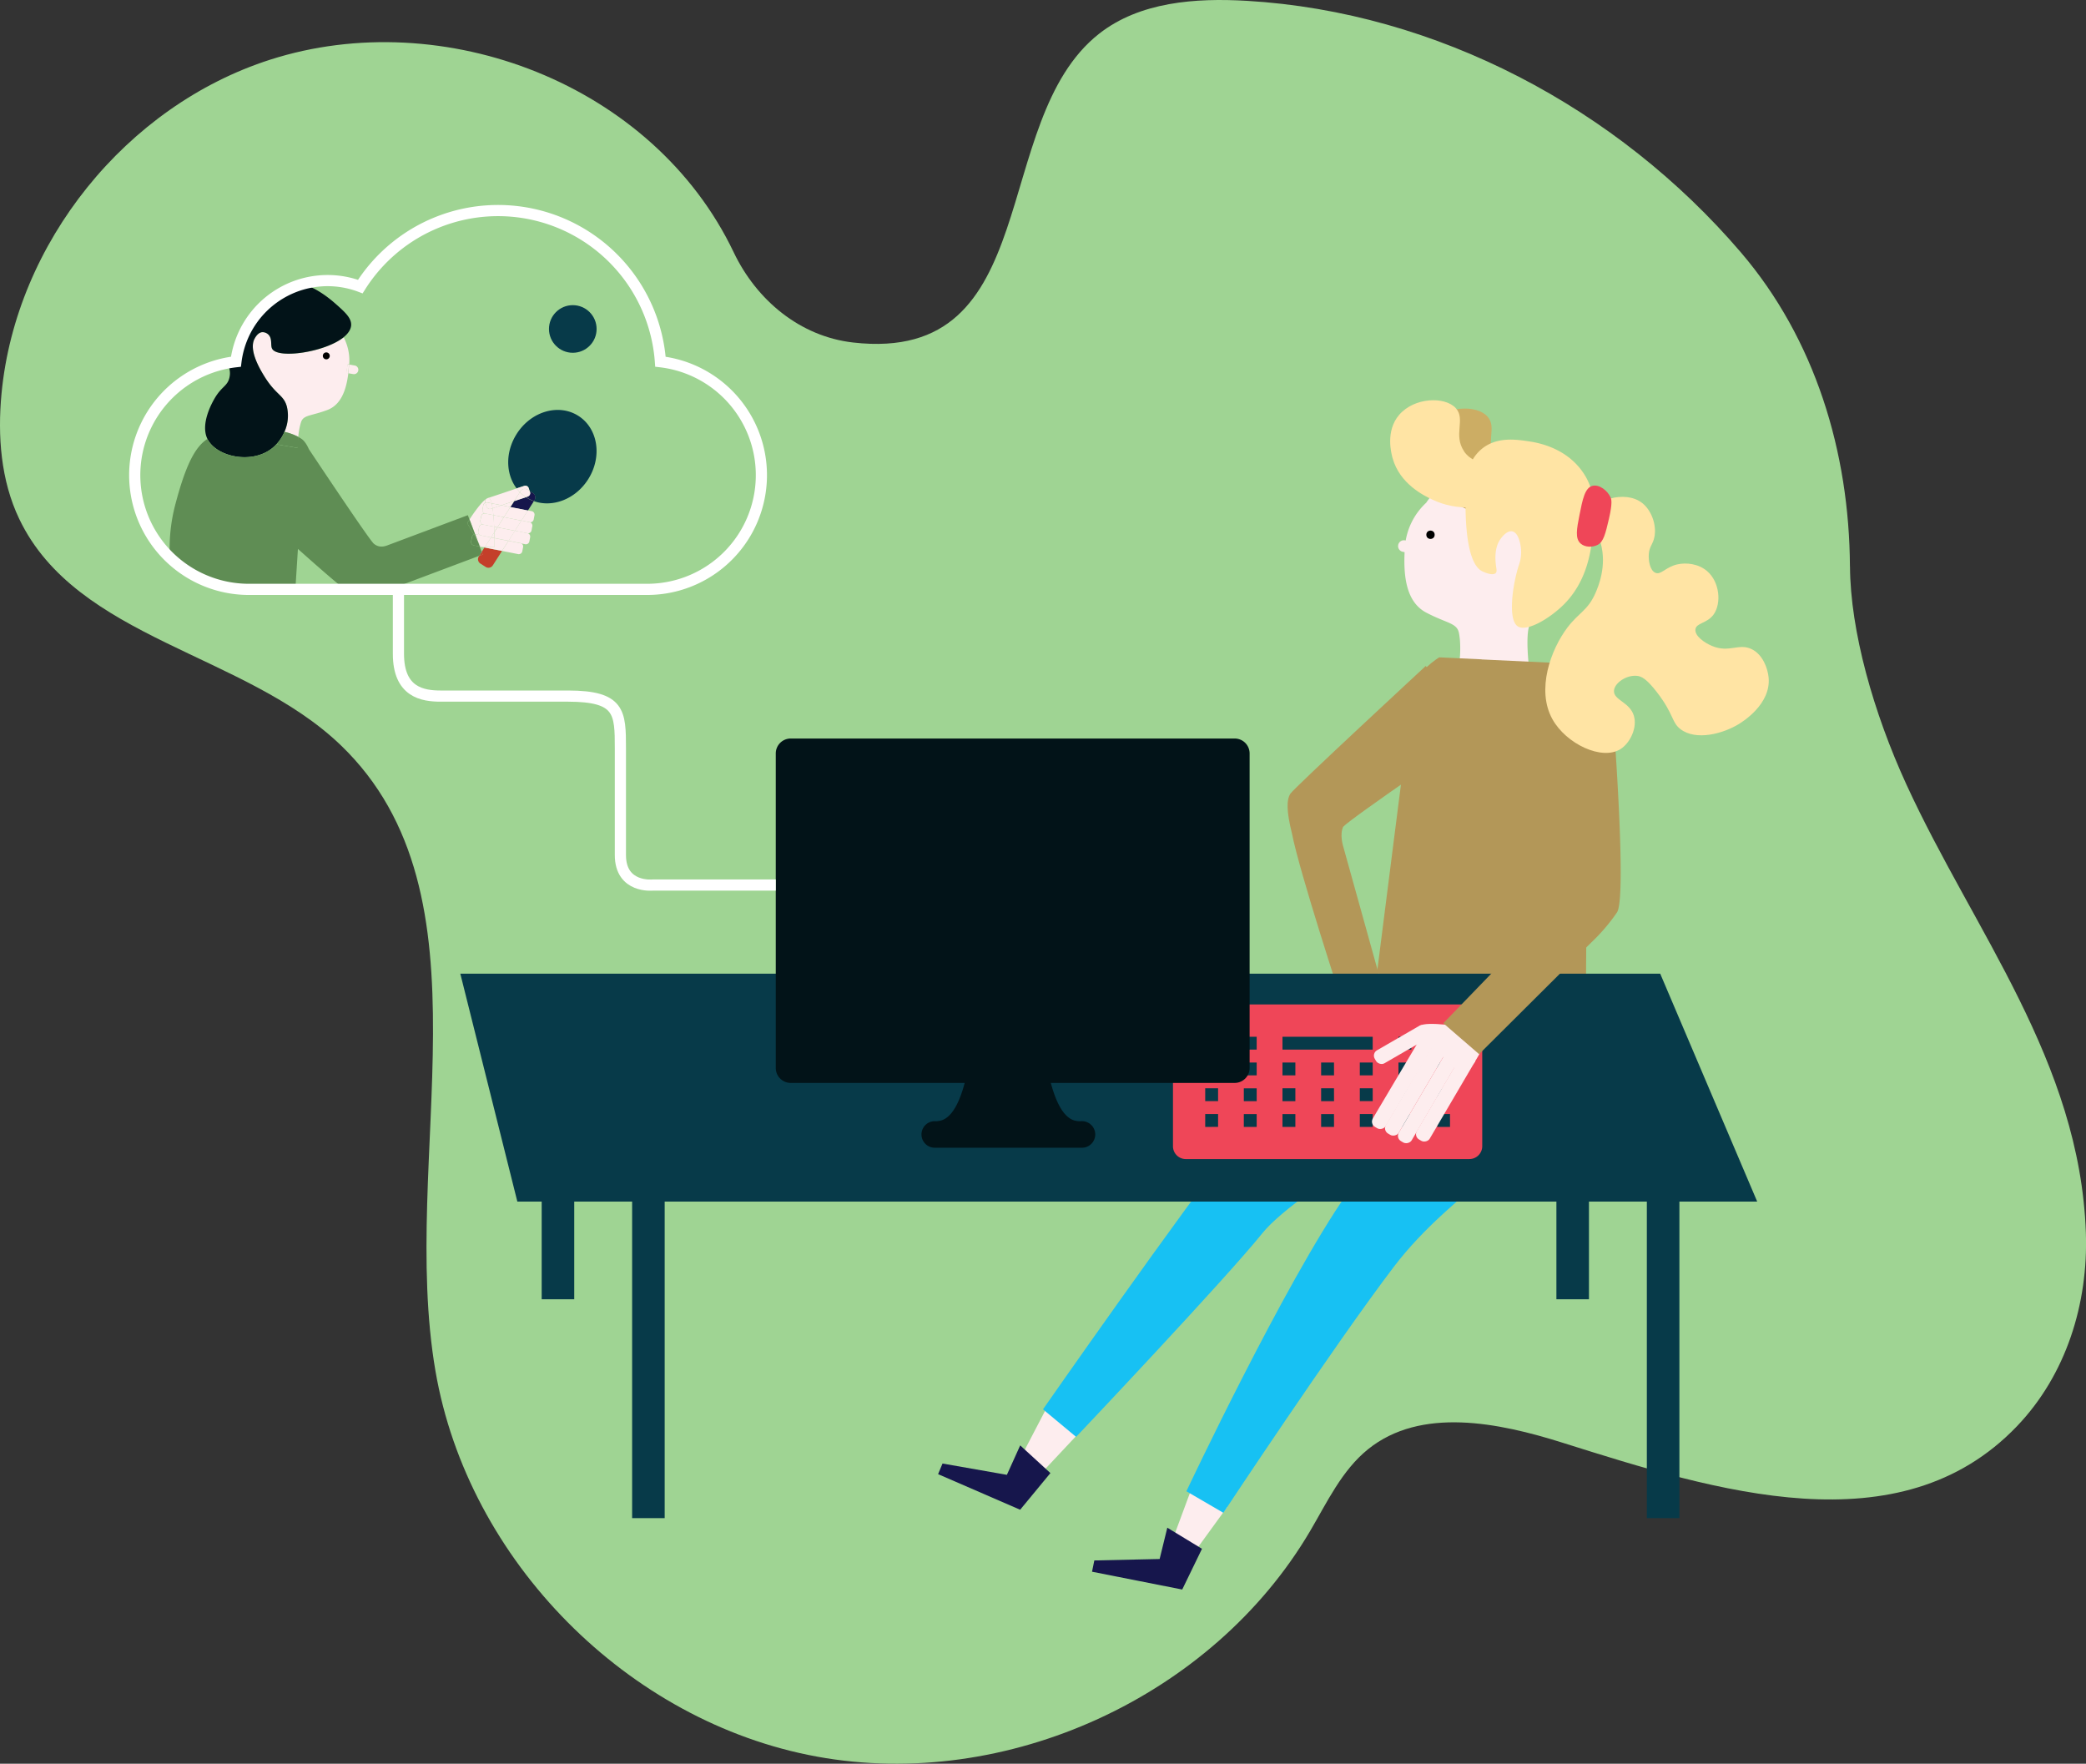 <svg xmlns="http://www.w3.org/2000/svg" viewBox="0 0 1493.7 1262.87"><rect x="0" y="0" width="1493.7" height="1262.87" fill="#333333" stroke="none"/><defs><style>.cls-1{fill:#9fd493;}.cls-2{fill:#fdedee;}.cls-3{fill:#16164c;}.cls-4{fill:#17c1f3;}.cls-5{fill:#b39758;}.cls-6{fill:#073a49;}.cls-7{fill:#ef4658;}.cls-8{fill:#ccad64;}.cls-9{fill:#ffe4a4;}.cls-10{fill:#021318;}.cls-11,.cls-12{fill:none;}.cls-11{stroke:#fff;stroke-miterlimit:10;stroke-width:8px;}.cls-13{fill:#c43f2a;}.cls-14{fill:#5f8d54;}</style></defs><g id="Layer_2" data-name="Layer 2"><g id="Layer_1-2" data-name="Layer 1"><path class="cls-1" d="M1324.67,405.62c-.47-82-24.86-162.72-78.18-225C1158.2,77.48,1028.82,8.61,892.9.6,856-1.58,816.1,1.3,787,24.17c-79.42,62.49-38.18,236.77-176.1,221.08-37.91-4.3-69.11-30.17-85.54-64.62C467.8,60,317.48,3,193.47,42.72,90.39,75.78,11.44,173.84,1.11,281.58-1.81,312.15.56,344,13.82,371.66c41.19,86,161.36,95.86,230.12,161.86,112.12,107.61,41.56,295,67.88,448.19C335.17,1117.58,449.41,1233,585,1257.78S868.3,1215,938.19,1096.15c12.16-20.66,22.66-43.29,41.32-58.38,37.88-30.55,93.39-19.28,139.8-4.61,109.42,34.52,241,75.81,325-12,35.17-36.79,51.08-87.72,49.29-138.6-4.34-122.71-80.26-215.74-128.49-320.83-23.63-51.47-40.14-109.93-40.41-156.12"/><polygon class="cls-2" points="878.86 1078.89 854.57 1112.35 840.83 1099.28 855.18 1060.59 878.86 1078.89"/><polygon class="cls-3" points="860.69 1108.98 846.54 1138.15 781.96 1125.39 783.6 1117.32 830.37 1116.29 835.86 1093.88 860.69 1108.98"/><polygon class="cls-2" points="771.89 1026.84 743.6 1057.01 731.6 1042.32 750.67 1005.73 771.89 1026.84"/><polygon class="cls-3" points="752.15 1054.77 730.49 1081.01 671.73 1055.53 674.9 1047.93 720.99 1056.02 730.53 1034.94 752.15 1054.77"/><path class="cls-4" d="M1056.48,779.89S930.6,849.83,903.84,883.12s-133.29,145.73-133.29,145.73l-23.7-19.74S844.51,869,888.66,812.88s143.43-147.46,143.43-147.46l76,96.56-51.63,17.91Z"/><path class="cls-4" d="M1143.7,755.91C1103,823.8,1040.75,851,998.12,907S876,1083.21,876,1083.21l-26.47-15.43S920,918.29,964.94,854.07s93-155.88,93-155.88,126.53-10.21,85.78,57.7Z"/><path class="cls-2" d="M1021.22,360A47.92,47.92,0,0,0,1006,391.68c-1.42,20.33.66,39.31,15.34,47s21.8,7.32,23.31,14.39.79,16.66.79,16.66l-.8,8.39,50-2.37s-2-17.78,0-26.23,22.91-45.19,22.74-48.76,20.13-53.4-25.81-66.74-70.34,26-70.34,26Z"/><path class="cls-5" d="M1058.75,523.49l-37.83-46.63S926.81,564,924,568.29s-2.85,12.63,1.09,28.39C930.63,625,960.82,717,960.82,717l30-6.73L961.68,605.57s-2.46-8,.09-13.56C967.56,585.64,1058.75,523.49,1058.75,523.49Z"/><path class="cls-5" d="M1060.91,472.1l-30.33-1.42s-16.84,10-18.73,23.55S986,696.63,986,696.63l149.26,59.75,1.81-244s-12.55-37.17-26.82-37.88l-49.37-2.33Z"/><rect class="cls-6" x="1179.24" y="855.19" width="23.31" height="231.84"/><rect class="cls-6" x="452.64" y="855.19" width="23.31" height="231.84"/><rect class="cls-6" x="387.88" y="855.19" width="23.31" height="75.12"/><rect class="cls-6" x="1114.48" y="855.19" width="23.31" height="75.12"/><polygon class="cls-6" points="1258.26 860.37 370.45 860.37 329.61 697.18 1188.81 697.18 1258.26 860.37"/><circle class="cls-6" cx="410.15" cy="235.55" r="17.05"/><path class="cls-7" d="M849.15,829.92h203a9.22,9.22,0,0,0,9.22-9.22V728.42a9.24,9.24,0,0,0-9.22-9.22h-203a9.22,9.22,0,0,0-9.23,9.21h0v92.3a9.19,9.19,0,0,0,9.17,9.22h.06Zm106.1-23H946v-9.22h9.22Zm0-18.46H946v-9.22h9.22Zm0-18.46H946v-9.22h9.22Zm27.69,36.91h-9.23v-9.22h9.23Zm0-18.46h-9.23v-9.22h9.23Zm0-18.46h-9.23v-9.22h9.23Zm46.13-27.68h9.22v9.22h-9.22Zm0,18.46h9.22v9.22h-9.22Zm0,18.46h9.22v9.22h-9.22Zm0,18.46h9.22v9.22h-9.22Zm-27.68-55.37h9.22v9.22h-9.22Zm0,18.46h9.22V770h-9.22Zm0,18.46h9.22v9.22h-9.22Zm0,18.46h9.22v9.22h-9.22Zm-83.06-55.37h64.6v9.22h-64.6Zm0,18.46h9.23V770h-9.23Zm0,18.46h9.23v9.22h-9.23Zm0,18.46h9.23v9.22h-9.23Zm-27.68-55.37h9.22v9.22h-9.22Zm0,18.46h9.22V770h-9.22Zm0,18.46h9.22v9.22h-9.22Zm0,18.46h9.22v9.22h-9.22ZM863,742.3h9.22v9.22H863Zm0,18.46h9.22V770H863Zm0,18.46h9.22v9.22H863Zm0,18.46h9.22v9.22H863Z"/><path class="cls-8" d="M1071.05,329.18c-8.11-11.84,1.36-23-6-31-7.77-8.51-29.67-7.77-40.49,4.77-10.09,11.66-5.6,27.94-4.77,30.95,5.18,18.73,22.87,27.08,28.58,29.79,18.55,8.76,35.89,5.25,50,2.38,11-2.21,27.73-7.34,27.39-11.9-.26-3.38-9.64-3.59-28.58-10.72-14.74-5.56-22.11-8.33-26.2-14.3Z"/><path class="cls-2" d="M1012.88,388.21l-6.83-1.3a4.17,4.17,0,0,0-1.53,8.2l6.83,1.3,1.53-8.2Z"/><circle cx="1024.32" cy="382.9" r="2.98"/><rect class="cls-2" x="997.56" y="777.17" width="78.5" height="10.72" rx="4.4" transform="translate(-162.97 1280.39) rotate(-59.58)"/><rect class="cls-2" x="984.63" y="778.36" width="78.5" height="10.72" rx="4.4" transform="translate(-170.38 1269.82) rotate(-59.58)"/><rect class="cls-2" x="975.38" y="772.93" width="78.5" height="10.72" rx="4.4" transform="translate(-170.26 1259.17) rotate(-59.58)"/><rect class="cls-2" x="966.16" y="768.27" width="78.49" height="10.72" rx="4.4" transform="translate(-172.86 1243.77) rotate(-59.33)"/><path class="cls-2" d="M1016.55,734.53c5.47-3.6,31.28.91,31.28.91l8.5,24.76-8.47,10s-36.77-32-31.3-35.66Z"/><path class="cls-5" d="M1103,537.42l51.35-34.8s11.06,139,3.54,150.64A132.11,132.11,0,0,1,1139.28,675l-80.17,79.8-25.62-22.15s66-67.93,58.45-61.18,22.5-20.84,27.2-32.52S1103,537.43,1103,537.43Z"/><rect class="cls-2" x="981.93" y="742.58" width="43.75" height="10.72" rx="4.4" transform="translate(-239.56 602.76) rotate(-30.03)"/><path class="cls-9" d="M1048.42,323.22c-8.11-11.84,1.3-23-6-31-7.77-8.51-29.67-7.77-40.49,4.77-10.09,11.66-5.6,27.94-4.77,31,5.18,18.73,22.87,27.08,28.58,29.79,18.53,8.76,35.89,5.25,50,2.38,11-2.21,27.73-7.34,27.39-11.9-.26-3.38-9.64-3.59-28.58-10.72-14.74-5.57-22.11-8.34-26.2-14.31Z"/><path class="cls-9" d="M1049.62,350.61c-.14-2.69-.7-18.53,10.71-28.58,10.91-9.61,25.28-7.38,34.54-6,5.28.82,25.59,3.95,38.1,21.44,11.49,16,9.07,34,7.15,48.83-1.3,9.49-4,30.13-20.24,46.45-10,10-27,20.28-33.35,15.54-7.3-5.49-2.85-32.16,1.19-44a27.21,27.21,0,0,0,1.19-13.09c-.27-1.74-1.58-9.79-6-10.72-3.72-.79-7.77,4-9.52,7.15-3.24,5.84-2.59,13.41-2.38,15.54.35,4,1.2,5.92,0,7.14-2.21,2.24-8.59-.75-9.53-1.19-12.85-6.18-12.37-44.71-11.9-58.49Z"/><path class="cls-9" d="M1137.74,368.47c2.77-9.87,25.59-18.07,38.12-8.34,7.42,5.78,11,17.68,8.33,26.2-1.2,3.89-3.28,5.7-3.57,10.72-.25,4.3.78,11.4,4.77,13.09s7.15-4,15.54-6c6.48-1.5,15.23-.53,21.44,4.77,9.07,7.77,10.36,23,4.75,31-4.68,6.58-12.55,6-13.09,10.72s6.29,9.56,11.92,11.9c12.29,5.18,19.31-2.33,28.57,2.38,7.9,4,11.31,13.79,11.92,20.24,1.8,19.14-18.86,31.77-21.44,33.35-11.24,6.86-30.57,12.1-41.69,3.57-6.48-5-4.53-10.36-16.67-26.2-7.68-10-11.31-11.55-14.25-11.92-7.53-.91-16.4,5-16.68,10.72-.32,6.7,11.36,8,14.25,17.86,2.59,8.59-2.77,19.52-9.53,23.82-13.33,8.47-39-3.7-48.83-21.44-11.66-21-1.13-49.81,10.72-65.5,8.25-10.93,14.66-12.16,20.24-25,1.71-4,8.33-19.17,3.57-35.73-3.51-12-10-14.42-8.38-20.24Z"/><path class="cls-7" d="M1152.16,371.2c2.59-11.24,1.62-13.87,1.19-14.88-2.23-5.12-8.24-9.6-12.95-8.47-5.53,1.3-7.21,9.83-9.39,20.89-1.93,9.79-3.33,16.84.84,20.48,3.13,2.75,8.56,2.82,12.23.88,4.12-2.19,5.5-7.8,8.08-18.9Z"/><path class="cls-10" d="M884.1,528.8H566.2a10.7,10.7,0,0,0-10.7,10.69V764.71a10.7,10.7,0,0,0,10.7,10.69H884.1a10.7,10.7,0,0,0,10.7-10.69V539.49A10.7,10.7,0,0,0,884.1,528.8Zm-109.78,274h-2l-1-.13c-11.2-1.1-16.76-18.81-19.53-29.79H691.44c-2.77,11-8.33,28.69-19.53,29.79l-1,.13h-2a9.51,9.51,0,0,0,0,19H774.31a9.51,9.51,0,1,0,0-19h0Z"/><path class="cls-11" d="M555.5,633.71H467.44s-23.2,2.53-23.2-21.47V535.82c0-25.83-.3-37.33-37.4-37.4H315.55c-12.73,0-30.25-2.56-30.25-30.25V422"/><polygon class="cls-1" points="345.01 391.64 344.27 391.61 344.18 391.47 343.48 391.33 344.94 395.18 346.96 392.02 345.01 391.64"/><path class="cls-12" d="M472.91,257.37A116.58,116.58,0,0,0,258,203.54a65.86,65.86,0,0,0-43.59-1.17c13.43,4,23.19,12.73,26.9,16.07,5.88,5.29,10.57,9.5,10.06,14.74-.3,3.08-2.33,5.92-5.5,8.43a36,36,0,0,1,4,18.49l-.07.89,4.16.73a3.12,3.12,0,0,1-1,6.17l-.13,0-3.65-.63c-1.48,12.29-5.37,22.72-15.13,26.4-11.61,4.33-16.89,3.42-18.7,8.55a47.41,47.41,0,0,0-2,10.62,25.75,25.75,0,0,1,2.33,1.36c2.08,1.36,3.86,4,5.38,7.44,9.56,14.3,43.3,64.89,46.45,67.63,2.2,1.92,5.3,3,9.58,1.35L335,368.9l1.18,3.13c2.63-4,7.88-11.65,11.59-14.44a2.42,2.42,0,0,1,1.22-.89l20.9-7c-7.82-10.34-8.21-26.06.09-39,10.29-16.12,30.08-21.89,44.18-12.88s17.2,29.39,6.9,45.51c-9,14.17-25.41,20.33-38.83,15.51l-4.28,6.7,2.75.54a2.51,2.51,0,0,1,2,2.94l-.58,3a2.51,2.51,0,0,1-2.94,2,2.5,2.5,0,0,1,2,2.93l-.58,3a2.51,2.51,0,0,1-2.94,2,2.5,2.5,0,0,1,2,2.93l-.58,3a2.51,2.51,0,0,1-2.94,2l-2.82-.55a2.52,2.52,0,0,1,1.28,2.67l-.58,3a2.51,2.51,0,0,1-2.94,2l-11.54-2.28-6.6,10.34a3.71,3.71,0,0,1-5.11,1.1l-3.79-2.43a3.7,3.7,0,0,1-1.1-5.1l.25-.41-59.48,22.33H464.54a81.78,81.78,0,0,0,8.38-163Z"/><path class="cls-12" d="M211.59,420.33h33.3c-6.12-4.77-18.86-15.95-31.58-27.29-.38,6.13-1.08,16.69-1.73,27.29Z"/><path class="cls-12" d="M125.35,362.24c7.91-30.22,14.69-42.39,23.27-48a.18.18,0,0,0-.08-.14c-5.11-10.71,3.5-25.88,5-28.46,5.17-9.1,9.32-8.92,10.81-15.18,1.1-4.63-.3-8.34-2.46-11.92a81.73,81.73,0,0,0-40.29,138.67,122.8,122.8,0,0,1,3.77-35Z"/><path class="cls-2" d="M194.87,249.77c-1.42-2.58.41-7.55-3-10.45a6,6,0,0,0-4.23-1.44c-3,.34-4.84,3.73-5.39,4.76-4.16,7.89,3.51,21,6.35,25.72,8.8,14.77,14.41,14.06,16.78,22.68a28,28,0,0,1-1.68,18.16,40.15,40.15,0,0,1,9.9,3.57,47.31,47.31,0,0,1,2-10.62c1.79-5.13,7.07-4.21,18.7-8.55,9.77-3.64,13.65-14.08,15.13-26.4l-1.48-.25,1.1-6.16,1,.16.07-.89a36,36,0,0,0-4-18.49c-13.52,10.75-47.14,15.52-51.14,8.19Zm37,4.94a1.93,1.93,0,1,1,0,.06v-.06Z"/><path class="cls-2" d="M253,267.87a3.13,3.13,0,0,0,1.23-6.13l-.13,0-4.16-.73c-.12,2.12-.31,4.21-.55,6.25Z"/><path class="cls-2" d="M247.85,267l1.48.25c.24-2,.43-4.12.55-6.25l-1-.16L247.84,267Z"/><path d="M233.68,257.29a2.48,2.48,0,1,0-.07,0h.06Z"/><path class="cls-10" d="M241.34,218.45c-3.72-3.3-13.47-12.1-26.9-16.07a66,66,0,0,0-45.53,55c-.81.1-1.61.23-2.41.35-1.58.23-3.13.51-4.69.82,2.2,3.59,3.57,7.29,2.46,11.92-1.5,6.26-5.64,6.08-10.81,15.18-1.47,2.58-10.09,17.75-5,28.46a1.32,1.32,0,0,0,.08.14c6.3,12.82,32,18.57,46.72,6.35a26,26,0,0,0,2.65-2.49,31.16,31.16,0,0,0,5.76-8.92A28,28,0,0,0,205.38,291c-2.38-8.62-7.95-7.91-16.78-22.68-2.84-4.73-10.5-17.83-6.35-25.72.55-1,2.34-4.4,5.39-4.76a6,6,0,0,1,4.23,1.44c3.44,2.9,1.62,7.86,3,10.45,4,7.33,37.63,2.55,51.06-8.16,3.15-2.51,5.18-5.35,5.5-8.43.44-5.26-4.25-9.45-10.13-14.74Z"/><path class="cls-3" d="M376.6,356l-8.4,2.85-2.74,4.28L378,365.57l4.28-6.7a27.55,27.55,0,0,1-5.37-2.63Z"/><path class="cls-13" d="M344.94,395.19l.7,1.88-2.52.93-.25.41a3.7,3.7,0,0,0,1.1,5.1l3.79,2.43a3.71,3.71,0,0,0,5.11-1.1l6.6-10.34L346.92,392l-2,3.16Z"/><path class="cls-6" d="M378.57,349.48l.69,2.08,2.32,1.48a3.73,3.73,0,0,1,1.1,5.11l-.43.66c13.42,4.82,29.78-1.34,38.83-15.51,10.31-16.12,7.22-36.49-6.9-45.51s-33.89-3.3-44.18,12.88c-8.29,13-7.91,28.7-.09,39l5.5-1.81a2.51,2.51,0,0,1,3.16,1.58Z"/><path class="cls-3" d="M381.62,353l-2.32-1.48.26.8a2.51,2.51,0,0,1-1.58,3.16l-1.34.45.32.22a27.55,27.55,0,0,0,5.37,2.63l.43-.66a3.72,3.72,0,0,0-1.13-5.11Z"/><polygon class="cls-2" points="368.2 358.76 359.09 361.79 365.46 363.04 368.2 358.76"/><polygon class="cls-2" points="344.27 391.61 345.01 391.64 344.18 391.47 344.27 391.61"/><polygon class="cls-2" points="346.96 392.02 347.17 391.68 345.01 391.64 346.96 392.02"/><polygon class="cls-2" points="342.27 388.12 343.48 391.33 344.18 391.47 342.27 388.12"/><path class="cls-2" d="M353.81,377.12c.07,1.35.11,2.67.14,3.94l2.2-3.48-2.34-.46Z"/><path class="cls-2" d="M364.15,387.21l-.07.11,9.21,1.81a2.51,2.51,0,0,0-.69-.26l-8.45-1.66Z"/><path class="cls-2" d="M351.54,384.85l.07-.11-7.91-1.55a2.06,2.06,0,0,0,.68.25l7.16,1.41Z"/><path class="cls-2" d="M354.05,385.34l10,2,.07-.11-10.11-2s0,.09,0,.13Z"/><path class="cls-2" d="M351.6,384.74l-.07.11,2.52.49v-.12l-2.45-.48Z"/><path class="cls-2" d="M340.92,382.63l2.83.56a2.5,2.5,0,0,1-1.29-2.67l.59-3a2.5,2.5,0,0,1,2.93-2,2.51,2.51,0,0,1-2-2.94l.59-3a2.51,2.51,0,0,1,2.93-2,2.51,2.51,0,0,1-2-2.93l.59-3a2.43,2.43,0,0,1,1.42-1.78l-.05-.16a2.52,2.52,0,0,1,.36-2.27c-3.72,2.79-9,10.43-11.59,14.44l4,10.6a2.09,2.09,0,0,1,.66,0Z"/><path class="cls-2" d="M352.1,360.41l7,1.37,9.11-3,4.06-6.36a25.79,25.79,0,0,1-2.31-2.69l-20.9,7a2.42,2.42,0,0,0-1.22.89,5.37,5.37,0,0,1,1.81-1c1-.33,1.84,1.21,2.45,3.79Z"/><path class="cls-2" d="M347.52,359.83l.05.16a2.53,2.53,0,0,1,1.51-.19l3.07.6c-.62-2.58-1.41-4.12-2.45-3.85a5.63,5.63,0,0,0-1.81,1,2.49,2.49,0,0,0-.36,2.27Z"/><path class="cls-2" d="M372.26,352.4l-4.06,6.41,8.4-2.79A26.39,26.39,0,0,1,372.26,352.4Z"/><path class="cls-2" d="M372.26,352.4l.43-.66a3.7,3.7,0,0,1,5.1-1.1l1.47.93-.69-2.08a2.51,2.51,0,0,0-3.16-1.58l-5.5,1.81a25.85,25.85,0,0,0,2.34,2.67Z"/><path class="cls-2" d="M377.94,355.52a2.51,2.51,0,0,0,1.58-3.16l-.26-.8-1.47-.93a3.69,3.69,0,0,0-5.1,1.1l-.43.66A26.87,26.87,0,0,0,376.6,356l1.34-.43Z"/><path class="cls-2" d="M359.51,394.48l11.54,2.28a2.52,2.52,0,0,0,2.94-2l.58-3a2.48,2.48,0,0,0-1.28-2.67l-9.21-1.81-4.58,7.16Z"/><path class="cls-2" d="M344.22,391.47l.84.16h2.2l4.4-6.83-7.16-1.41a2.31,2.31,0,0,1-.68-.25l-2.83-.56a2.43,2.43,0,0,0-.66,0l2.07,5.5,1.83,3.39Z"/><path class="cls-2" d="M354.05,385.34c.05,3.83,0,6.47,0,6.47l-6.92-.13-.21.33,12.55,2.47,4.58-7.16-10-2Z"/><path class="cls-2" d="M347.17,391.68l6.95.13v-6.47l-2.52-.49-4.43,6.83Z"/><path class="cls-2" d="M364.15,387.21l8.45,1.66a2.4,2.4,0,0,1,.69.26l2.82.55a2.52,2.52,0,0,0,2.94-2l.58-3a2.51,2.51,0,0,0-2-2.93L368.73,380l-4.58,7.16Z"/><path class="cls-2" d="M354,381.06c0-1.26-.08-2.58-.14-3.94l-7.89-1.55a2.51,2.51,0,0,0-2.93,2l-.59,3a2.5,2.5,0,0,0,1.29,2.67l7.91,1.55,2.35-3.68Z"/><path class="cls-2" d="M354,381.06c0,1.48.08,2.89.09,4.17l10.11,2,4.58-7.16-12.55-2.47L354,381.07Z"/><path class="cls-2" d="M354,381.06l-2.35,3.68,2.44.48c0-1.28,0-2.68-.09-4.17Z"/><path class="cls-2" d="M368.73,380.05l8.93,1.76a2.52,2.52,0,0,0,2.94-2l.58-3a2.51,2.51,0,0,0-2-2.93l-5.84-1.15-4.64,7.27Z"/><path class="cls-2" d="M353.81,377.12l2.36.46,4.64-7.27-7.52-1.47C353.52,371.51,353.7,374.36,353.81,377.12Z"/><path class="cls-2" d="M353.3,368.84l-5.77-1.15a2.51,2.51,0,0,0-2.93,2l-.59,3a2.52,2.52,0,0,0,2,2.94l7.89,1.55c-.15-2.76-.33-5.61-.56-8.28Z"/><polygon class="cls-2" points="368.73 380.05 373.37 372.78 360.82 370.31 356.18 377.58 368.73 380.05"/><path class="cls-2" d="M379.21,373.94a2.52,2.52,0,0,0,2.94-2l.58-3a2.52,2.52,0,0,0-2-2.94l-2.75-.54-4.64,7.27,5.84,1.15Z"/><path class="cls-2" d="M353.3,368.84l7.52,1.47,4.64-7.27-6.37-1.25-6.36,2.12c.22,1.51.41,3.18.56,4.93Z"/><path class="cls-2" d="M352.73,363.91l-1.15.38a2.52,2.52,0,0,1-3.16-1.58l-.9-2.72a2.45,2.45,0,0,0-1.42,1.78l-.59,3a2.51,2.51,0,0,0,2,2.93l5.82,1.15c-.15-1.75-.34-3.42-.56-4.93Z"/><path class="cls-2" d="M359.09,361.79l-7-1.37c.24,1,.45,2.2.64,3.5l6.36-2.12Z"/><path class="cls-2" d="M351.58,364.32l1.15-.38c-.19-1.3-.4-2.47-.64-3.5l-3.07-.6a2.53,2.53,0,0,0-1.51.19l.9,2.72a2.51,2.51,0,0,0,3.16,1.58Z"/><polygon class="cls-2" points="360.82 370.31 373.37 372.78 378.01 365.51 365.46 363.04 360.82 370.31"/><polygon class="cls-13" points="344.94 395.18 343.12 398 345.64 397.07 344.94 395.18"/><path class="cls-14" d="M197.94,318.12l15.31,2.64.19-6.3a16.09,16.09,0,0,1,.12-1.68,40.15,40.15,0,0,0-9.9-3.57,31.39,31.39,0,0,1-5.72,8.92Z"/><path class="cls-14" d="M343.48,391.33l-4.17-.81a2.51,2.51,0,0,1-2-2.94l.59-3a2.48,2.48,0,0,1,1.36-1.75l-4.7-8.29s.62-1,1.63-2.55L335,368.88l-57.81,21.69c-4.28,1.61-7.38.57-9.58-1.35-3.15-2.76-36.89-53.29-46.45-67.63-1.52-3.45-3.3-6.07-5.38-7.44a25.75,25.75,0,0,0-2.33-1.36c-.09,1-.12,1.68-.12,1.68l-.19,6.3-15.27-2.64a25.6,25.6,0,0,1-2.61,2.49c-14.74,12.22-40.42,6.48-46.72-6.35-8.58,5.59-15.4,17.75-23.27,48a122.77,122.77,0,0,0-3.72,35A81.59,81.59,0,0,0,177,420.34H211.6c.68-10.6,1.34-21.16,1.73-27.29,12.71,11.34,25.46,22.51,31.58,27.29h38.75L343.1,398l1.81-2.82-1.45-3.86Z"/><path class="cls-14" d="M339.31,382.85a2.36,2.36,0,0,1,.9-.24l-4-10.59c-1,1.54-1.63,2.55-1.63,2.55Z"/><path class="cls-14" d="M339.31,382.85A2.48,2.48,0,0,0,338,384.6l-.59,3a2.52,2.52,0,0,0,2,2.94l4.17.81-1.21-3.21-3-5.27Z"/><path class="cls-14" d="M340.21,382.61a2.36,2.36,0,0,0-.9.24l3,5.27-2.07-5.51Z"/><path class="cls-11" d="M472.91,259A116.58,116.58,0,0,0,258,205.19,66.15,66.15,0,0,0,168.94,259a81.77,81.77,0,0,0,8.11,163h287.5a81.78,81.78,0,0,0,8.36-163Z"/><path class="cls-10" d="M174.21,273.5v19a1.65,1.65,0,0,0,1.67,1.63,1.63,1.63,0,0,0,1.56-1.19,34.83,34.83,0,0,0,1.1-8.44,1.65,1.65,0,1,0-3.3,0,31.13,31.13,0,0,1-1,7.56l3.3.44v-19a1.65,1.65,0,0,0-3.3,0Z"/></g></g></svg>